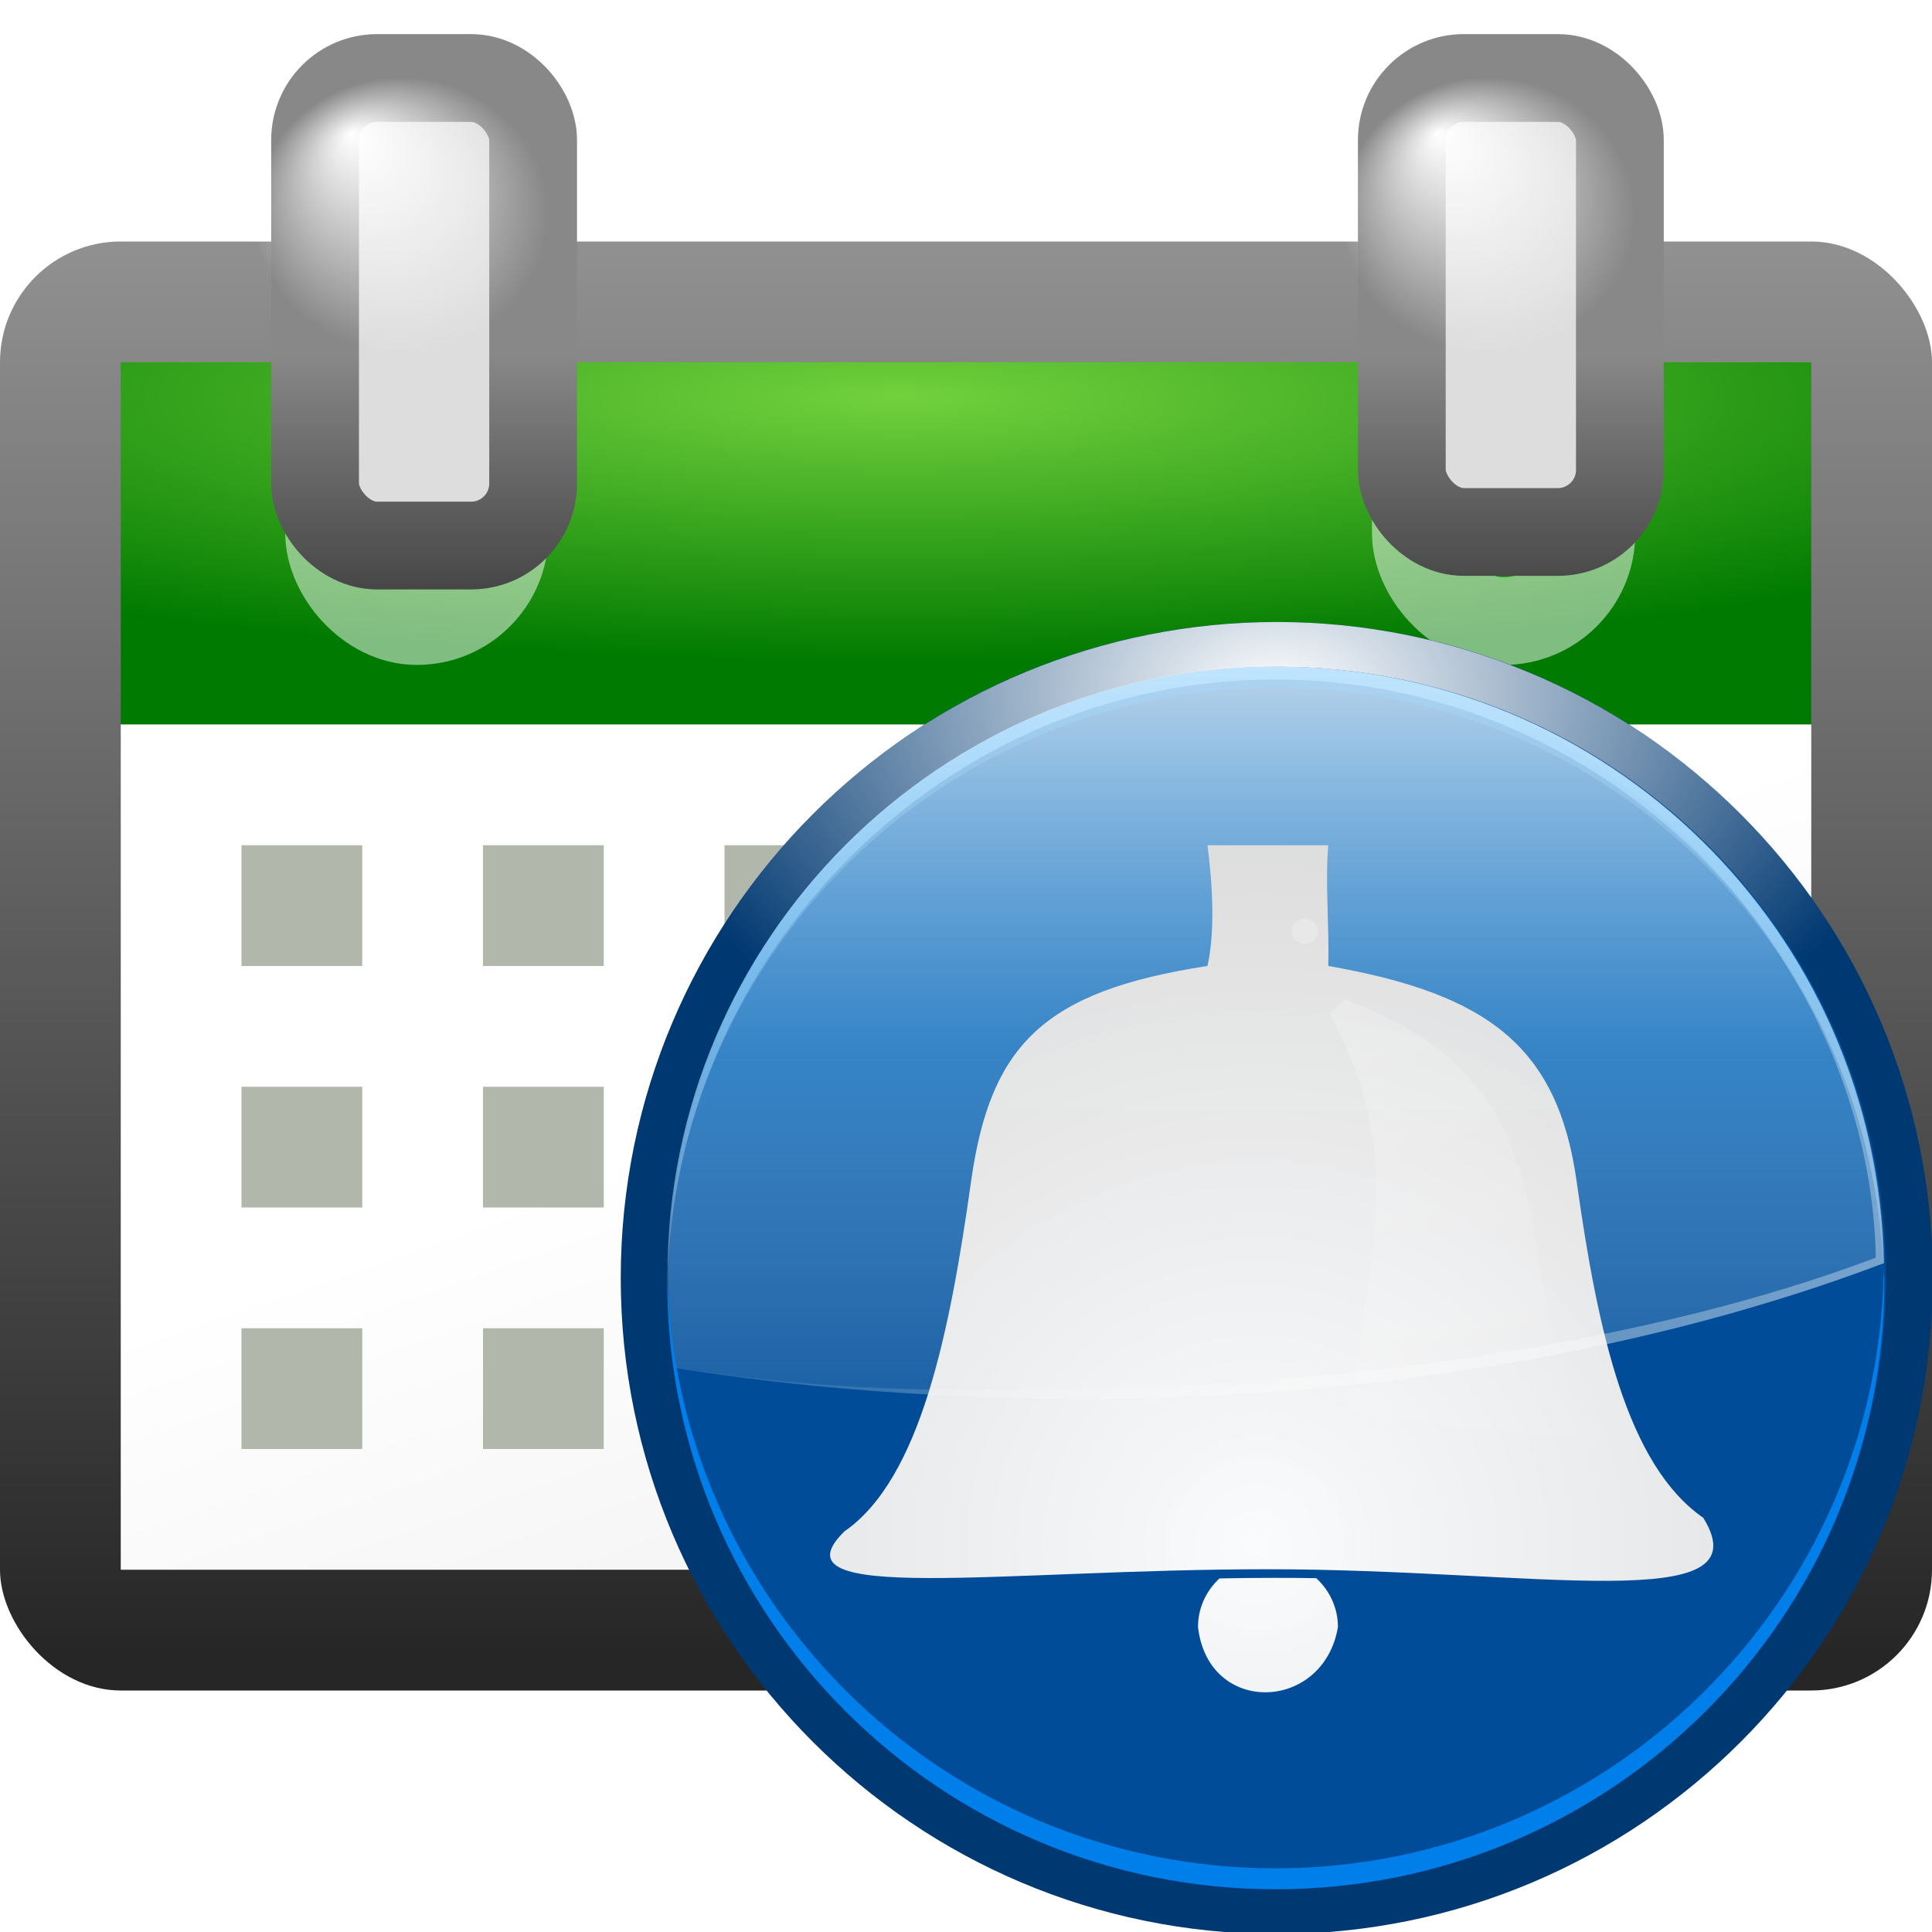 <?xml version="1.0" encoding="UTF-8" standalone="no"?>
<!-- Created with Inkscape (http://www.inkscape.org/) -->

<svg
   xmlns:dc="http://purl.org/dc/elements/1.1/"
   xmlns:cc="http://creativecommons.org/ns#"
   xmlns:rdf="http://www.w3.org/1999/02/22-rdf-syntax-ns#"
   xmlns:svg="http://www.w3.org/2000/svg"
   xmlns="http://www.w3.org/2000/svg"
   xmlns:xlink="http://www.w3.org/1999/xlink"
   xmlns:sodipodi="http://sodipodi.sourceforge.net/DTD/sodipodi-0.dtd"
   xmlns:inkscape="http://www.inkscape.org/namespaces/inkscape"
   width="128"
   height="128"
   id="svg2"
   sodipodi:version="0.32"
   inkscape:version="0.46+devel"
   version="1.0"
   sodipodi:docname="korgac.svgz"
   inkscape:output_extension="org.inkscape.output.svgz.inkscape"
   inkscape:export-filename="/home/pinheiro/pics/oxygen-icons/scalable/apps/small/16x16/korgac.png"
   inkscape:export-xdpi="45"
   inkscape:export-ydpi="45">
  <defs
     id="defs4">
    <linearGradient
       id="linearGradient4888">
      <stop
         style="stop-color:#262626;stop-opacity:1"
         offset="0"
         id="stop4890" />
      <stop
         style="stop-color:#9a9a9a;stop-opacity:1"
         offset="1"
         id="stop4892" />
    </linearGradient>
    <linearGradient
       id="linearGradient3319"
       inkscape:collect="always">
      <stop
         id="stop3321"
         offset="0"
         style="stop-color:#323232;stop-opacity:1;" />
      <stop
         id="stop3323"
         offset="1"
         style="stop-color:#888888;stop-opacity:1" />
    </linearGradient>
    <linearGradient
       inkscape:collect="always"
       id="linearGradient3560">
      <stop
         style="stop-color:#ffffff;stop-opacity:1;"
         offset="0"
         id="stop3562" />
      <stop
         style="stop-color:#ffffff;stop-opacity:0;"
         offset="1"
         id="stop3564" />
    </linearGradient>
    <linearGradient
       id="linearGradient3533">
      <stop
         style="stop-color:#72d13d;stop-opacity:1"
         offset="0"
         id="stop3535" />
      <stop
         style="stop-color:#007a00;stop-opacity:1;"
         offset="1"
         id="stop3537" />
    </linearGradient>
    <linearGradient
       inkscape:collect="always"
       id="linearGradient3358">
      <stop
         style="stop-color:#eeeeee;stop-opacity:1;"
         offset="0"
         id="stop3360" />
      <stop
         style="stop-color:#ffffff;stop-opacity:1"
         offset="1"
         id="stop3362" />
    </linearGradient>
    <linearGradient
       inkscape:collect="always"
       xlink:href="#linearGradient3358"
       id="linearGradient3452"
       x1="106.689"
       y1="99.584"
       x2="65.885"
       y2="36.438"
       gradientUnits="userSpaceOnUse"
       gradientTransform="matrix(1.09,0,0,0.581,-10.175,48.446)" />
    <radialGradient
       inkscape:collect="always"
       xlink:href="#linearGradient3533"
       id="radialGradient3531"
       cx="64"
       cy="-14.788"
       fx="64"
       fy="-14.788"
       r="48.25"
       gradientTransform="matrix(1.862,0,0,0.362,-59.56,31.701)"
       gradientUnits="userSpaceOnUse" />
    <radialGradient
       inkscape:collect="always"
       xlink:href="#linearGradient3560"
       id="radialGradient3570"
       gradientUnits="userSpaceOnUse"
       gradientTransform="matrix(0.812,0,0,0.759,-1.727,3.719)"
       cx="34.877"
       cy="13.849"
       fx="30.74"
       fy="6.687"
       r="12" />
    <linearGradient
       inkscape:collect="always"
       xlink:href="#linearGradient3319"
       id="linearGradient3630"
       x1="107.209"
       y1="42.473"
       x2="107.209"
       y2="19.986"
       gradientUnits="userSpaceOnUse"
       gradientTransform="matrix(0.727,0,0,0.909,-45.063,5.273)" />
    <radialGradient
       r="31.19"
       fy="65.938"
       fx="-166.532"
       cy="65.938"
       cx="-166.532"
       gradientTransform="matrix(1,0,0,0.658,0,22.563)"
       gradientUnits="userSpaceOnUse"
       id="radialGradient4912"
       xlink:href="#linearGradient5990"
       inkscape:collect="always" />
    <filter
       id="filter4900"
       inkscape:collect="always">
      <feGaussianBlur
         id="feGaussianBlur4902"
         stdDeviation="0.293"
         inkscape:collect="always" />
    </filter>
    <filter
       id="filter4862"
       inkscape:collect="always">
      <feGaussianBlur
         id="feGaussianBlur4864"
         stdDeviation="0.714"
         inkscape:collect="always" />
    </filter>
    <radialGradient
       r="45.656"
       fy="2.57"
       fx="-267.313"
       cy="2.57"
       cx="-267.313"
       gradientTransform="matrix(0.8,0,0,0.811,-12.969,-1.821)"
       gradientUnits="userSpaceOnUse"
       id="radialGradient4808"
       xlink:href="#linearGradient4775"
       inkscape:collect="always" />
    <linearGradient
       id="linearGradient6138"
       gradientUnits="userSpaceOnUse"
       x1="-84.002"
       y1="-383.997"
       x2="-12.003"
       y2="-383.997"
       gradientTransform="matrix(0,1,-1,0,-39.998,140.003)">
      <stop
         offset="0"
         style="stop-color:#0081ec;stop-opacity:1;"
         id="stop6140" />
      <stop
         offset="1"
         style="stop-color:#004c98;stop-opacity:1;"
         id="stop6142" />
    </linearGradient>
    <linearGradient
       inkscape:collect="always"
       id="linearGradient5990">
      <stop
         style="stop-color:#ffffff;stop-opacity:1;"
         offset="0"
         id="stop5992" />
      <stop
         style="stop-color:#ffffff;stop-opacity:0;"
         offset="1"
         id="stop5994" />
    </linearGradient>
    <linearGradient
       id="linearGradient5960"
       gradientUnits="userSpaceOnUse"
       x1="-84.002"
       y1="-383.997"
       x2="-12.003"
       y2="-383.997"
       gradientTransform="matrix(0,1,-1,0,-39.998,140.003)">
      <stop
         offset="0"
         style="stop-color:#0081ec;stop-opacity:1;"
         id="stop5962" />
      <stop
         offset="1"
         style="stop-color:#003871;stop-opacity:1;"
         id="stop5964" />
    </linearGradient>
    <linearGradient
       id="linearGradient5919">
      <stop
         style="stop-color:#ffffff;stop-opacity:1;"
         offset="0"
         id="stop5921" />
      <stop
         id="stop6238"
         offset="0.5"
         style="stop-color:#78c9ff;stop-opacity:0.498;" />
      <stop
         style="stop-color:#ffffff;stop-opacity:0;"
         offset="1"
         id="stop5923" />
    </linearGradient>
    <filter
       inkscape:collect="always"
       id="filter5956">
      <feGaussianBlur
         inkscape:collect="always"
         stdDeviation="0.554"
         id="feGaussianBlur5958" />
    </filter>
    <filter
       inkscape:collect="always"
       id="filter6074">
      <feGaussianBlur
         inkscape:collect="always"
         stdDeviation="1.914"
         id="feGaussianBlur6076" />
    </filter>
    <clipPath
       clipPathUnits="userSpaceOnUse"
       id="clipPath6080">
      <path
         d="m -135.842,93.332 a 30.69,30.69 0 1 1 -61.38,0 30.69,30.69 0 1 1 61.38,0 z"
         sodipodi:ry="30.690229"
         sodipodi:rx="30.690229"
         sodipodi:cy="93.331604"
         sodipodi:cx="-166.53223"
         id="path6082"
         style="fill:url(#radialGradient6084);fill-opacity:1;stroke:none;filter:url(#filter6074)"
         sodipodi:type="arc" />
    </clipPath>
    <radialGradient
       inkscape:collect="always"
       xlink:href="#linearGradient5990"
       id="radialGradient6084"
       gradientUnits="userSpaceOnUse"
       gradientTransform="matrix(1,0,0,0.658,0,22.563)"
       cx="-166.532"
       cy="65.938"
       fx="-166.532"
       fy="65.938"
       r="31.19" />
    <linearGradient
       id="linearGradient4775">
      <stop
         id="stop4777"
         offset="0"
         style="stop-color:#ffffff;stop-opacity:0.976;" />
      <stop
         id="stop4779"
         offset="1"
         style="stop-color:#d4d4d4;stop-opacity:1;" />
    </linearGradient>
    <linearGradient
       id="linearGradient4880"
       inkscape:collect="always">
      <stop
         id="stop4882"
         offset="0"
         style="stop-color:#ffffff;stop-opacity:1;" />
      <stop
         id="stop4884"
         offset="1"
         style="stop-color:#ffffff;stop-opacity:0;" />
    </linearGradient>
    <radialGradient
       inkscape:collect="always"
       xlink:href="#linearGradient5990"
       id="radialGradient3941"
       gradientUnits="userSpaceOnUse"
       gradientTransform="matrix(1,0,0,0.658,0,22.563)"
       cx="-166.532"
       cy="65.938"
       fx="-166.532"
       fy="65.938"
       r="31.19" />
    <linearGradient
       inkscape:collect="always"
       xlink:href="#linearGradient3319"
       id="linearGradient3970"
       gradientUnits="userSpaceOnUse"
       gradientTransform="matrix(0.727,0,0,0.909,26.937,5.273)"
       x1="107.209"
       y1="42.473"
       x2="107.209"
       y2="19.986" />
    <radialGradient
       inkscape:collect="always"
       xlink:href="#linearGradient3560"
       id="radialGradient3972"
       gradientUnits="userSpaceOnUse"
       gradientTransform="matrix(0.812,0,0,0.759,70.273,3.719)"
       cx="34.877"
       cy="13.849"
       fx="30.74"
       fy="6.687"
       r="12" />
    <radialGradient
       inkscape:collect="always"
       xlink:href="#linearGradient5990"
       id="radialGradient4772"
       gradientUnits="userSpaceOnUse"
       gradientTransform="matrix(1,0,0,0.658,0,22.563)"
       cx="-166.532"
       cy="65.938"
       fx="-166.532"
       fy="65.938"
       r="31.19" />
    <radialGradient
       inkscape:collect="always"
       xlink:href="#linearGradient5960"
       id="radialGradient4820"
       gradientUnits="userSpaceOnUse"
       cx="-166.532"
       cy="84.275"
       fx="-166.532"
       fy="84.275"
       r="31.19" />
    <radialGradient
       inkscape:collect="always"
       xlink:href="#linearGradient5990"
       id="radialGradient4822"
       gradientUnits="userSpaceOnUse"
       gradientTransform="matrix(1,0,0,0.658,0,22.563)"
       cx="-166.532"
       cy="65.938"
       fx="-166.532"
       fy="65.938"
       r="31.19" />
    <radialGradient
       inkscape:collect="always"
       xlink:href="#linearGradient6138"
       id="radialGradient4824"
       gradientUnits="userSpaceOnUse"
       cx="-166.532"
       cy="116.622"
       fx="-166.945"
       fy="121.983"
       r="31.19" />
    <linearGradient
       inkscape:collect="always"
       xlink:href="#linearGradient5919"
       id="linearGradient4826"
       gradientUnits="userSpaceOnUse"
       gradientTransform="matrix(1.337,0,0,1.337,315.347,-39.438)"
       x1="-160.827"
       y1="63.869"
       x2="-160.827"
       y2="107.407" />
    <radialGradient
       inkscape:collect="always"
       xlink:href="#linearGradient4775"
       id="radialGradient4828"
       gradientUnits="userSpaceOnUse"
       gradientTransform="matrix(1.222,0,0,1.194,414.956,102.473)"
       cx="-268.169"
       cy="1.82"
       fx="-268.169"
       fy="1.82"
       r="45.656" />
    <linearGradient
       inkscape:collect="always"
       xlink:href="#linearGradient5990"
       id="linearGradient4830"
       gradientUnits="userSpaceOnUse"
       gradientTransform="matrix(1.264,0,0,1.264,307.949,-44.596)"
       x1="-103.522"
       y1="183.383"
       x2="-196.515"
       y2="91.532" />
    <linearGradient
       inkscape:collect="always"
       xlink:href="#linearGradient5919"
       id="linearGradient4832"
       gradientUnits="userSpaceOnUse"
       gradientTransform="matrix(1.264,0,0,1.264,308.431,-39.909)"
       x1="-178.268"
       y1="66.06"
       x2="-178.268"
       y2="107.843" />
    <linearGradient
       inkscape:collect="always"
       xlink:href="#linearGradient5919"
       id="linearGradient4834"
       gradientUnits="userSpaceOnUse"
       gradientTransform="matrix(1.264,0,0,1.264,308.431,-39.909)"
       x1="-176.822"
       y1="5.964"
       x2="-176.822"
       y2="109.096" />
    <linearGradient
       inkscape:collect="always"
       xlink:href="#linearGradient4880"
       id="linearGradient4836"
       gradientUnits="userSpaceOnUse"
       x1="-48.924"
       y1="71.783"
       x2="-21.08"
       y2="103.611" />
    <linearGradient
       inkscape:collect="always"
       xlink:href="#linearGradient4888"
       id="linearGradient4896"
       x1="49.133"
       y1="109.534"
       x2="49.133"
       y2="7.768"
       gradientUnits="userSpaceOnUse" />
  </defs>
  <sodipodi:namedview
     id="base"
     pagecolor="#ffffff"
     bordercolor="#666666"
     borderopacity="1.0"
     gridtolerance="10000"
     guidetolerance="5"
     objecttolerance="2"
     inkscape:pageopacity="0.0"
     inkscape:pageshadow="2"
     inkscape:zoom="2.5592444"
     inkscape:cx="185.3793"
     inkscape:cy="26.304786"
     inkscape:document-units="px"
     inkscape:current-layer="svg2"
     width="88px"
     height="88px"
     showgrid="true"
     inkscape:window-width="1298"
     inkscape:window-height="888"
     inkscape:window-x="612"
     inkscape:window-y="0"
     showborder="true"
     inkscape:grid-bbox="true"
     inkscape:grid-points="true">
    <inkscape:grid
       id="GridFromPre046Settings"
       type="xygrid"
       originx="0px"
       originy="0px"
       spacingx="8px"
       spacingy="8px"
       color="#0000ff"
       empcolor="#0000ff"
       opacity="0.2"
       empopacity="0.4"
       empspacing="4"
       visible="true"
       enabled="true" />
  </sodipodi:namedview>
  <rect
     style="fill:url(#linearGradient4896);fill-opacity:1;stroke:none"
     id="rect4882"
     width="128"
     height="96"
     x="0"
     y="16"
     rx="8"
     ry="8" />
  <g
     inkscape:label="Layer 1"
     inkscape:groupmode="layer"
     id="layer1"
     transform="translate(1,-4)" />
  <path
     style="fill:url(#radialGradient3531);fill-opacity:1;stroke:none"
     d="m 8,24 112,0 0,24 L 8,48 8,24 z"
     id="rect3525"
     sodipodi:nodetypes="ccccc" />
  <path
     style="fill:url(#linearGradient3452);fill-opacity:1;stroke:none"
     d="m 8,48 112,0 0,56 -112,0 0,-56 z"
     id="rect3432"
     sodipodi:nodetypes="ccccc" />
  <rect
     style="opacity:0.5;fill:none;stroke:#ffffff;stroke-width:5.815;stroke-linecap:square;stroke-linejoin:round;stroke-miterlimit:4;stroke-opacity:1;stroke-dasharray:none"
     id="rect3554"
     width="11.629"
     height="24.047"
     x="21.805"
     y="17.099"
     rx="5.815"
     ry="5.815" />
  <rect
     ry="4.111"
     rx="4.111"
     y="5.167"
     x="20.874"
     height="30.977"
     width="14.447"
     id="rect3556"
     style="fill:#dddddd;fill-opacity:1;stroke:url(#linearGradient3630);stroke-width:5.815;stroke-linecap:square;stroke-linejoin:round;stroke-miterlimit:4;stroke-opacity:1;stroke-dasharray:none" />
  <rect
     style="fill:url(#radialGradient3570);fill-opacity:1;stroke:none"
     id="rect3568"
     width="24"
     height="32"
     x="16"
     y="0"
     rx="5.258"
     ry="11.657" />
  <rect
     y="56"
     x="16"
     height="8"
     width="8"
     id="rect3590"
     style="fill:#b1b8ab;fill-opacity:1;stroke:none" />
  <rect
     style="fill:#b1b8ab;fill-opacity:1;stroke:none"
     id="rect3269"
     width="8"
     height="8"
     x="16"
     y="72" />
  <rect
     style="fill:#b1b8ab;fill-opacity:1;stroke:none"
     id="rect3273"
     width="8"
     height="8"
     x="16"
     y="88" />
  <g
     inkscape:label="Layer 1"
     id="layer1-4"
     transform="translate(-574.326,-24.267)" />
  <rect
     y="56"
     x="48"
     height="8"
     width="8"
     id="rect3980"
     style="fill:#b1b8ab;fill-opacity:1;stroke:none" />
  <rect
     ry="5.815"
     rx="5.815"
     y="17.099"
     x="93.805"
     height="24.047"
     width="11.629"
     id="rect3964"
     style="opacity:0.5;fill:none;stroke:#ffffff;stroke-width:5.815;stroke-linecap:square;stroke-linejoin:round;stroke-miterlimit:4;stroke-opacity:1;stroke-dasharray:none" />
  <rect
     style="fill:#dddddd;fill-opacity:1;stroke:url(#linearGradient3970);stroke-width:5.815;stroke-linecap:square;stroke-linejoin:round;stroke-miterlimit:4;stroke-opacity:1;stroke-dasharray:none"
     id="rect3966"
     width="14.447"
     height="30.077"
     x="92.874"
     y="5.167"
     rx="4.111"
     ry="4.111" />
  <rect
     ry="11.657"
     rx="5.258"
     y="0"
     x="88"
     height="32"
     width="24"
     id="rect3968"
     style="fill:url(#radialGradient3972);fill-opacity:1;stroke:none" />
  <rect
     style="fill:#b1b8ab;fill-opacity:1;stroke:none"
     id="rect3974"
     width="8"
     height="8"
     x="32"
     y="56" />
  <rect
     y="72"
     x="32"
     height="8"
     width="8"
     id="rect3976"
     style="fill:#b1b8ab;fill-opacity:1;stroke:none" />
  <rect
     y="88"
     x="32"
     height="8"
     width="8"
     id="rect3978"
     style="fill:#b1b8ab;fill-opacity:1;stroke:none" />
  <rect
     style="fill:#b1b8ab;fill-opacity:1;stroke:none"
     id="rect3982"
     width="8"
     height="8"
     x="48"
     y="72" />
  <rect
     style="fill:#b1b8ab;fill-opacity:1;stroke:none"
     id="rect3984"
     width="8"
     height="8"
     x="48"
     y="88" />
  <g
     id="g4808"
     transform="matrix(1.097,0,0,1.097,-12.42,-12.431)">
    <path
       sodipodi:type="arc"
       style="fill:url(#radialGradient4820);fill-opacity:1;stroke:none"
       id="path5515"
       sodipodi:cx="-166.53223"
       sodipodi:cy="93.331604"
       sodipodi:rx="30.690229"
       sodipodi:ry="30.690229"
       d="m -135.842,93.332 c 0,16.95 -13.74,30.69 -30.69,30.69 -16.95,0 -30.69,-13.74 -30.69,-30.69 0,-16.95 13.74,-30.69 30.69,-30.69 16.95,0 30.69,13.74 30.69,30.69 z"
       transform="matrix(-1.291,0,0,1.291,-126.561,-31.974)" />
    <path
       sodipodi:type="arc"
       style="fill:url(#radialGradient4822);fill-opacity:1;stroke:none;filter:url(#filter6074)"
       id="path6078"
       sodipodi:cx="-166.53223"
       sodipodi:cy="93.331604"
       sodipodi:rx="30.690229"
       sodipodi:ry="30.690229"
       d="m -135.842,93.332 c 0,16.95 -13.74,30.69 -30.69,30.69 -16.95,0 -30.69,-13.74 -30.69,-30.69 0,-16.95 13.74,-30.69 30.69,-30.69 16.95,0 30.69,13.74 30.69,30.69 z"
       transform="matrix(-1.291,0,0,1.291,-126.561,-31.974)"
       clip-path="url(#clipPath6080)" />
    <path
       transform="matrix(-1.198,0,0,1.198,-111.046,-23.446)"
       d="m -135.842,93.332 c 0,16.95 -13.74,30.69 -30.69,30.69 -16.95,0 -30.69,-13.74 -30.69,-30.69 0,-16.95 13.74,-30.69 30.69,-30.69 16.95,0 30.69,13.74 30.69,30.69 z"
       sodipodi:ry="30.690229"
       sodipodi:rx="30.690229"
       sodipodi:cy="93.331604"
       sodipodi:cx="-166.53223"
       id="path5906"
       style="fill:url(#radialGradient4824);fill-opacity:1;stroke:none"
       sodipodi:type="arc" />
    <path
       style="opacity:0.892;fill:url(#linearGradient4826);fill-opacity:1;stroke:none"
       d="m 88.383,51.584 c -20.288,0 -36.738,16.45 -36.738,36.738 0,1.889 0.12,3.758 0.395,5.57 0.002,0.013 -0.002,0.027 0,0.04 7.725,1.236 15.951,1.857 24.492,1.857 18.248,0 35.091,-3.049 48.589,-8.177 -0.38,-19.96 -16.688,-36.027 -36.738,-36.027 z"
       id="path5910" />
    <path
       style="fill:#007fea;fill-opacity:1;stroke:none;filter:url(#filter5956)"
       d="m -134.094,98.625 c -0.003,0.167 -0.031,0.333 -0.031,0.5 0,16.049 13.044,29.062 29.094,29.062 16.049,0 29.063,-13.013 29.062,-29.062 0,-0.167 0.003,-0.334 0,-0.5 -0.267,15.819 -13.18,28.562 -29.062,28.562 -15.882,0 -28.795,-12.744 -29.062,-28.562 z"
       transform="matrix(-1.264,0,0,1.264,-44.407,-36.596)"
       id="path5927" />
    <path
       sodipodi:nodetypes="ccscccscccccccccccc"
       id="path4741"
       d="m 84.246,62.378 c 0.316,2.401 0.464,5.247 0,7.292 -9.833,1.515 -13.112,4.708 -14.277,13.012 -1.281,9.124 -3.053,17.949 -7.649,21.137 -4.555,4.466 9.553,2.286 25.59,2.286 16.036,0 29.996,2.901 26.281,-3.106 -4.596,-3.189 -6.369,-11.192 -7.649,-20.317 -1.151,-8.201 -5.427,-11.334 -15.002,-13.012 0.073,-2.417 -0.193,-4.883 0,-7.292 l -7.292,0 z m 3.926,44.248 c -1.087,0 -2.153,0.012 -3.205,0.035 -0.797,0.741 -1.293,1.78 -1.293,2.933 0.621,5.394 7.594,5.119 8.451,0 0,-1.161 -0.503,-2.208 -1.311,-2.95 -0.867,-0.016 -1.75,-0.018 -2.641,-0.018 l 0,2e-4 0,1e-5 0,4e-5 z"
       style="fill:url(#radialGradient4828);fill-opacity:1;stroke-width:1px" />
    <path
       style="fill:url(#linearGradient4830);fill-opacity:1;stroke:none"
       d="m 102.128,54.242 c 12.188,5.81 22.21,18.711 22.483,33.045 -13.498,5.128 -32.588,7.954 -50.835,7.954 -7.106,0.151 -13.986,-0.096 -21.777,-1.338 0.002,0.013 -0.002,0.027 0,0.04 7.725,1.236 15.951,1.857 24.492,1.857 18.248,0 35.091,-3.049 48.589,-8.177 -0.287,-15.109 -9.695,-28.013 -22.951,-33.38 z"
       id="path5974"
       sodipodi:nodetypes="cccccscc" />
    <path
       id="path6088"
       d="m 88.361,51.61 c -20.288,0 -36.738,16.45 -36.738,36.738 0,0.186 -0.002,0.367 0,0.553 0.379,-19.96 16.688,-36.533 36.738,-36.533 19.624,0 35.669,15.9 36.699,35.269 0.011,-0.004 0.028,0.004 0.04,0 -0.38,-19.96 -16.688,-36.027 -36.738,-36.027 z"
       style="fill:url(#linearGradient4832);fill-opacity:1;stroke:none"
       sodipodi:nodetypes="cscsccc" />
    <path
       style="fill:url(#linearGradient4834);fill-opacity:1;stroke:none"
       d="m 88.361,51.61 c -20.288,0 -36.738,16.45 -36.738,36.738 0,0.186 -0.002,0.367 0,0.553 0.379,-19.96 16.688,-36.027 36.738,-36.027 19.624,0 35.669,15.395 36.699,34.763 0.011,-0.004 0.028,0.004 0.04,0 -0.38,-19.96 -16.688,-36.027 -36.738,-36.027 z"
       id="path5966" />
    <path
       transform="matrix(1.264,0,0,1.219,143.481,-27.016)"
       sodipodi:nodetypes="cssscccccc"
       id="path4866"
       d="m -42.212,76.975 c -0.345,0 -0.625,0.28 -0.625,0.625 0,0.345 0.28,0.625 0.625,0.625 0.345,0 0.625,-0.28 0.625,-0.625 0,-0.345 -0.28,-0.625 -0.625,-0.625 z m 1.931,4.013 -0.75,0.688 c 3.947,7.386 1.555,12.83 1.094,19.794 l 11.656,1.438 c -4.853,-7.229 0.138,-17.299 -12,-21.919 z"
       style="opacity:0.545;fill:url(#linearGradient4836);fill-opacity:1;stroke:none;filter:url(#filter4900)" />
  </g>
</svg>
